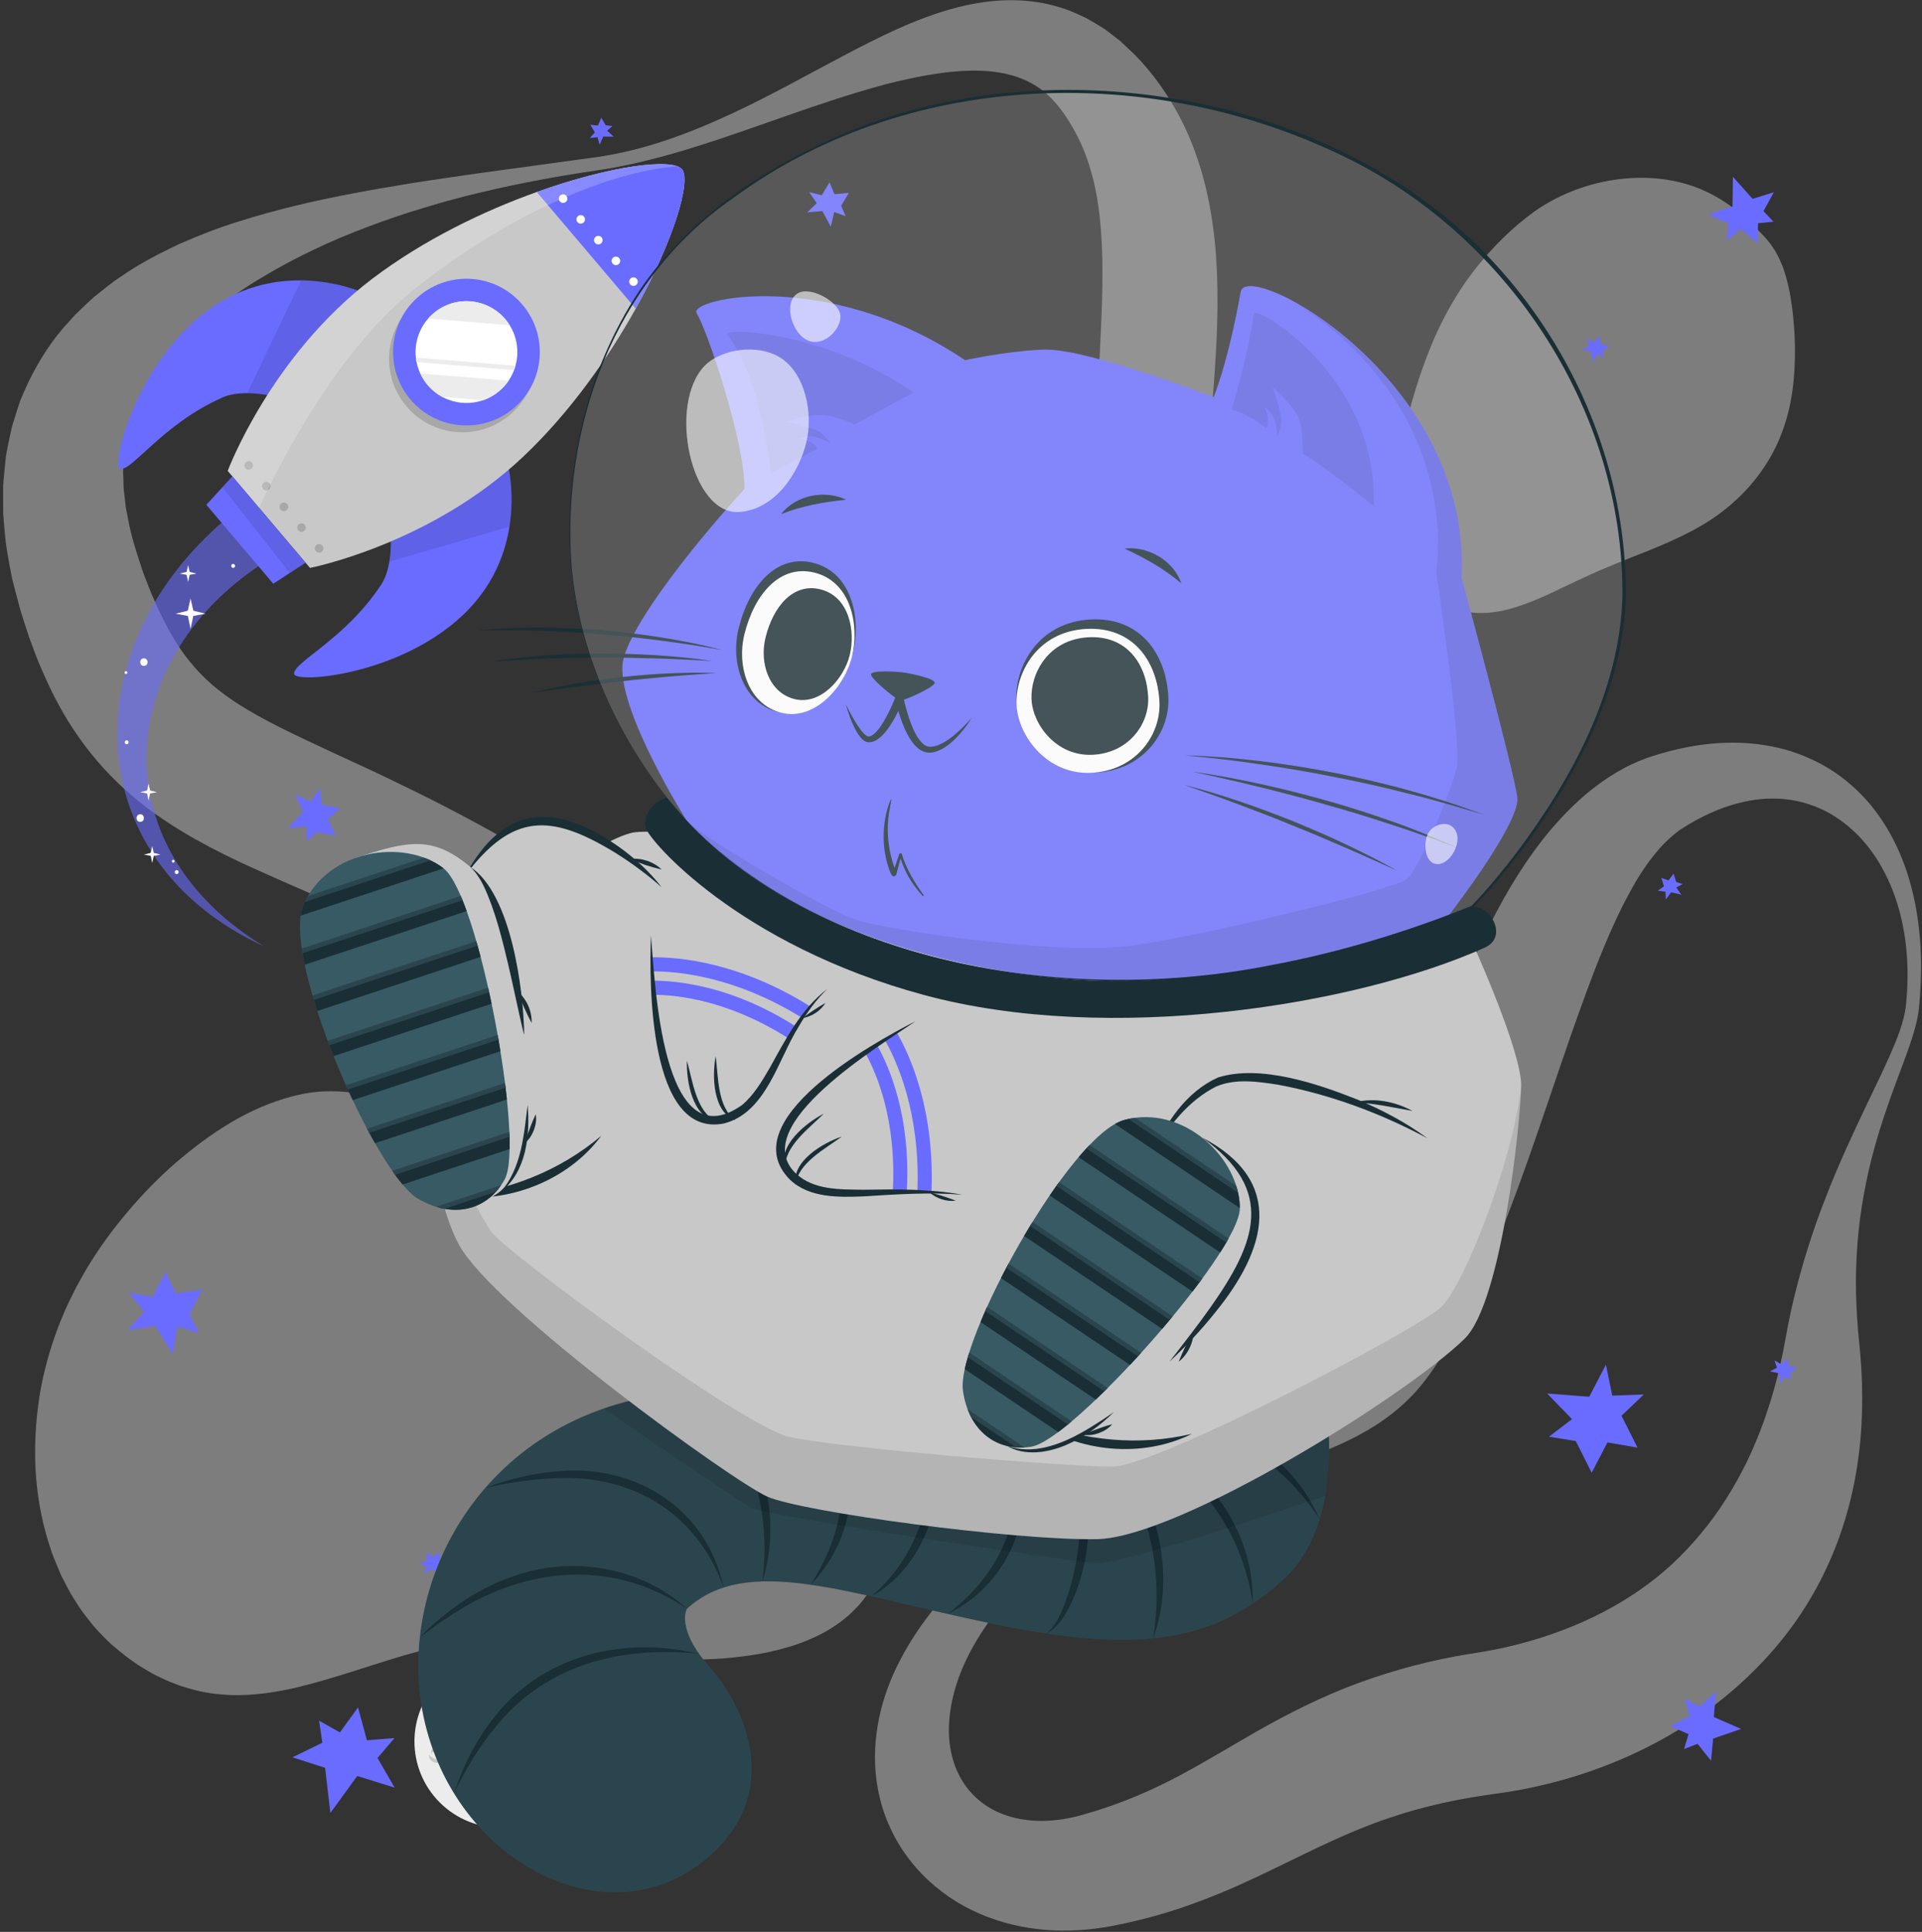 <svg width="584" height="587" viewBox="0 0 584 587" fill="none" xmlns="http://www.w3.org/2000/svg">
<rect x="0" y="0" width="584" height="587" fill="#333333" stroke="none"/>
<g opacity="0.4">
<path d="M583.055 306.473C582.76 309.294 582.047 311.932 581.264 314.496C580.496 317.066 579.573 319.546 578.677 322.017C576.869 326.954 574.983 331.804 573.319 336.713C571.624 341.608 570.112 346.542 568.816 351.51C567.521 356.48 566.536 361.509 565.711 366.525C564.157 376.589 563.621 386.705 564.08 396.685C564.168 399.177 564.359 401.665 564.549 404.138C564.784 406.669 565.049 408.91 565.277 411.85C565.739 417.441 565.949 423.118 565.78 428.857C565.484 440.33 563.748 452.102 560.029 463.622C556.331 475.12 550.616 486.325 543.017 496.213C535.427 506.105 526.145 514.701 515.995 521.71C505.825 528.729 494.795 534.161 483.404 538.128C477.705 540.124 471.908 541.745 466.007 543.016C463.059 543.666 460.075 544.197 457.044 544.646L449.699 545.717C440.552 547.182 431.717 549.141 423.112 552.058C414.452 554.85 405.993 558.658 396.847 563.073C387.735 567.466 377.845 572.533 367.056 576.736C361.679 578.833 356.131 580.736 350.491 582.278C347.673 583.056 344.835 583.74 341.993 584.373L337.721 585.246C336.105 585.533 334.485 585.797 332.844 586C326.291 586.829 319.483 586.876 312.684 585.789C305.892 584.749 299.119 582.558 292.883 579.15C286.66 575.73 281.023 571.038 276.62 565.4C272.188 559.788 269.033 553.256 267.395 546.561C265.709 539.868 265.504 533.076 266.331 526.708C267.131 520.322 268.952 514.332 271.372 508.825C276.327 497.826 283.267 488.656 291.004 480.636C294.868 476.585 299.075 472.901 303.407 469.453C307.784 466.054 312.333 462.937 317.013 460.109C335.779 448.77 356.34 442.285 375.201 434.076C384.596 430.026 393.652 425.438 400.763 419.77C404.287 416.912 407.257 413.813 409.488 410.537C410.045 409.717 410.557 408.885 411.033 408.046C411.497 407.218 411.937 406.377 412.387 405.456C413.276 403.616 414.123 401.581 414.924 399.458C416.527 395.202 417.931 390.566 419.236 385.832C420.605 381.108 421.804 376.234 423.08 371.326L426.845 356.441C428.105 351.433 429.401 346.398 430.793 341.356C436.376 321.194 442.856 300.728 452.803 280.757C457.844 270.804 463.727 260.928 471.525 251.724C473.508 249.442 475.564 247.196 477.813 245.033C480.028 242.862 482.408 240.765 485.007 238.838C487.568 236.892 490.333 235.084 493.288 233.501C494.735 232.684 496.303 231.993 497.847 231.314L500.228 230.382C500.995 230.1 501.663 229.905 502.383 229.664C508.064 227.856 513.964 226.524 520.015 225.962C526.053 225.389 532.233 225.598 538.233 226.777C544.237 227.91 550.012 230.15 555.161 233.194C557.733 234.728 560.148 236.476 562.351 238.418C564.577 240.328 566.609 242.414 568.436 244.629C575.752 253.541 579.844 264.078 581.929 274.618C584.004 285.208 584.117 295.937 583.055 306.473ZM579.051 306.042C580.18 295.902 579.663 285.516 576.871 275.834C574.107 266.204 568.987 257.226 561.707 251.174C559.904 249.66 557.997 248.318 556.013 247.168C554.012 246.041 551.921 245.138 549.799 244.428C545.556 242.982 541.12 242.477 536.757 242.685C527.999 243.157 519.564 246.47 511.895 251.238C511.432 251.538 510.9 251.848 510.497 252.134L509.391 252.957C508.669 253.556 507.952 254.117 507.253 254.776C505.848 256.033 504.504 257.448 503.225 259.014C500.665 262.098 498.256 265.65 496.101 269.513C491.716 277.214 487.984 285.936 484.477 294.941C477.504 313.048 471.372 332.362 464.484 351.9C462.767 356.792 460.975 361.696 459.105 366.616C457.28 371.553 455.304 376.482 453.256 381.44C449.112 391.361 444.621 401.296 438.513 411.357C436.964 413.877 435.3 416.408 433.381 418.952C432.423 420.22 431.373 421.512 430.267 422.76C429.152 423.981 428 425.15 426.811 426.26C422.04 430.7 416.761 434.106 411.484 436.788C400.915 442.198 390.381 445.109 380.232 448.121C370.055 451.014 360.12 453.808 350.583 457.377C341.057 460.929 331.935 465.25 323.679 470.697C315.401 476.1 308.115 482.764 302.22 490.406C296.348 498.085 291.708 506.654 289.632 515.297C288.595 519.601 288.144 523.876 288.385 527.89C288.653 531.905 289.589 535.641 291.157 538.845C294.255 545.301 299.607 549.602 305.96 551.67C309.128 552.741 312.569 553.228 316.12 553.281C319.677 553.289 323.361 552.838 327.067 551.934C327.992 551.708 328.92 551.437 329.845 551.164L333.152 550.17C335.344 549.476 337.517 548.752 339.659 547.954C343.948 546.365 348.153 544.598 352.335 542.577C360.696 538.58 369.04 533.525 378.3 528.148C387.511 522.766 397.757 517.313 408.659 512.937C419.587 508.64 430.983 505.345 442.347 503.264C443.768 502.965 445.185 502.774 446.608 502.533L450.427 501.918C452.536 501.564 454.673 501.146 456.809 500.685C461.077 499.74 465.327 498.574 469.483 497.216C486.133 491.733 501.131 483.048 512.545 470.796C518.303 464.709 523.367 457.826 527.665 450.11C529.833 446.265 531.82 442.217 533.553 437.972C535.352 433.745 536.873 429.324 538.272 424.773C539.631 420.216 540.816 415.517 541.781 410.712C542.255 408.453 542.745 405.494 543.253 402.828C543.809 400.109 544.369 397.406 545.019 394.724C547.604 383.996 550.9 373.576 554.859 363.565C558.739 353.525 563.256 343.9 567.78 334.438C570.055 329.712 572.325 325.017 574.411 320.301C576.457 315.6 578.416 310.78 579.051 306.042" fill="#ECECEC"/>
<path d="M181.883 51.703C169.915 53.44 158.025 55.617 146.311 58.415L141.921 59.472L137.563 60.631C134.648 61.368 131.777 62.259 128.904 63.12C123.148 64.804 117.488 66.768 111.903 68.855C100.743 73.039 89.974 78.083 80.039 84.037C75.028 86.944 70.362 90.255 65.88 93.619C61.539 97.133 57.336 100.712 53.818 104.673C51.917 106.543 50.428 108.673 48.776 110.636L46.628 113.755C46.276 114.271 45.903 114.773 45.567 115.293L44.668 116.904C42.121 121.105 40.429 125.509 39.207 129.915C38.95 131.037 38.69 132.145 38.384 133.229L37.883 136.615C37.806 137.177 37.683 137.723 37.633 138.292L37.566 140.024C37.529 141.179 37.411 142.299 37.407 143.455L37.529 146.961C37.557 147.547 37.526 148.112 37.593 148.708L37.816 150.501L38.2 154.064L38.913 157.707C39.796 162.549 41.318 167.523 43.02 172.509C43.384 173.736 43.913 175.04 44.416 176.332C44.925 177.615 45.403 178.932 45.928 180.185C47.029 182.628 48.043 185.159 49.223 187.419C51.51 192.059 53.981 196.276 56.736 199.833C59.502 203.416 62.475 206.483 65.987 209.323C72.943 214.977 82.513 219.928 93.303 225.012C98.656 227.565 104.232 230.105 109.913 232.728C115.58 235.316 121.293 238.133 127.012 240.929C149.949 252.26 172.369 265.439 193.552 279.963L197.541 282.668L201.476 285.445C204.091 287.308 206.737 289.125 209.321 291.023L224.396 302.156C229.209 305.683 234.081 309.095 238.979 312.463L246.395 317.376C248.888 318.96 251.38 320.563 253.893 322.116C258.949 325.144 263.999 328.219 269.181 330.956L273.051 333.064L276.96 335.057C279.559 336.435 282.212 337.597 284.851 338.869C295.46 343.643 306.351 347.741 317.488 350.335C323.059 351.689 328.671 352.507 334.301 353.067C339.941 353.661 345.565 353.592 351.139 353.123C362.308 352.232 373.108 348.828 382.8 343.271C387.603 340.423 392.121 337.045 396.243 333.175C397.245 332.188 398.319 331.221 399.269 330.221L401.961 327.176C403.563 325.032 405.115 322.851 406.259 320.493C408.664 315.833 409.872 310.695 409.784 305.363C409.715 300.032 408.419 294.541 406.344 289.189C404.292 283.817 401.431 278.607 398.341 273.472C395.167 268.377 391.672 263.376 387.949 258.459C380.539 248.603 372.429 238.985 364.487 228.743C360.531 223.593 356.632 218.253 352.941 212.547C349.255 206.843 345.748 200.76 342.844 193.967C336.985 180.075 334.725 166.035 333.747 152.52C331.987 125.559 335.431 100.744 334.931 78.503C334.7 67.407 333.483 57.171 330.255 48.104C328.66 43.551 326.453 39.287 323.731 35.19C321.179 31.431 318.387 28.39 314.897 26.184C311.431 23.964 307.123 22.431 302.139 21.824C297.172 21.195 291.677 21.422 286.088 22.177C280.485 22.928 274.761 24.168 269.023 25.63C263.309 27.187 257.552 28.905 251.841 30.822C240.371 34.562 228.981 38.836 217.409 42.643C205.856 46.48 194.075 49.863 181.883 51.703ZM181.217 47.751C193.023 46.071 204.46 42.334 215.44 37.609C226.455 32.917 237.052 27.26 247.74 21.495C253.111 18.657 258.471 15.703 264.024 12.948C269.565 10.144 275.281 7.481 281.384 5.228C287.489 2.999 294.001 1.119 301.207 0.364C308.36 -0.38 316.408 0.107 324.257 2.969C326.205 3.668 328.083 4.605 330.001 5.471C331.825 6.475 333.624 7.563 335.416 8.673C337.08 9.888 338.747 11.151 340.365 12.456C341.856 13.827 343.341 15.224 344.819 16.644C350.211 22.124 354.791 28.585 358.409 35.46C362.047 42.337 364.576 49.623 366.331 56.796C368.055 63.991 369.017 71.095 369.503 77.996C370.453 91.807 369.7 104.845 368.783 117.248L367.312 135.469C367.067 138.445 366.908 141.379 366.712 144.299L366.453 148.641L366.287 152.935C366.161 158.627 366.093 164.2 366.527 169.619C366.852 175.043 367.649 180.36 368.813 185.253C370.036 190.321 371.996 195.609 374.339 200.923C376.68 206.243 379.372 211.615 382.269 216.995C388.081 227.787 394.675 238.553 401.1 249.679L405.876 258.1C407.425 260.968 408.952 263.84 410.409 266.795C413.389 272.655 416.041 278.789 418.153 285.261C420.225 291.728 421.679 298.649 421.62 305.773C421.597 312.88 419.897 320.048 416.804 326.275C415.299 329.433 413.368 332.253 411.363 334.976L408.168 338.849C407.081 340.081 405.949 341.185 404.839 342.359C400.28 346.888 395.353 351.093 390.003 354.751C384.599 358.313 378.892 361.477 372.864 363.952C371.347 364.536 369.861 365.233 368.317 365.752L363.681 367.327C360.545 368.211 357.393 369.109 354.191 369.757C341.391 372.488 328.139 373.075 315.085 371.929C308.556 371.388 302.041 370.5 295.624 369.204C289.171 368.003 282.843 366.325 276.552 364.497C273.444 363.508 270.28 362.604 267.212 361.493L262.575 359.885L257.993 358.145C251.897 355.775 245.909 353.175 240.009 350.377C237.071 348.963 234.161 347.495 231.24 346.037C228.367 344.512 225.485 342.976 222.643 341.391C219.828 339.764 216.96 338.203 214.184 336.512C211.425 334.796 208.609 333.148 205.895 331.367L190.22 321.227C187.679 319.58 185.093 318.024 182.533 316.419L178.687 314.028L174.803 311.717C154.127 299.255 132.875 288.547 110.997 278.756C99.986 273.872 88.874 269.188 77.109 263.871C71.236 261.245 65.213 258.28 58.984 254.793C52.808 251.259 46.38 247.137 40.299 241.939C34.204 236.788 28.555 230.62 23.956 224.027C19.271 217.449 15.744 210.533 12.813 203.761C11.268 200.356 10.092 196.996 8.847 193.617C8.259 191.936 7.756 190.272 7.209 188.6C6.673 186.931 6.127 185.284 5.679 183.483L4.288 178.191L3.616 175.543L3.099 172.801C2.431 169.136 1.712 165.531 1.453 161.709C1.276 159.824 1.099 157.947 0.971 156.063L0.951 150.291L0.972 147.417C0.997 146.457 1.129 145.477 1.207 144.512L1.791 138.719C2.081 136.795 2.531 134.872 2.913 132.964L3.524 130.108C3.761 129.164 4.081 128.232 4.36 127.297C4.947 125.432 5.52 123.571 6.149 121.737C6.892 119.941 7.683 118.168 8.475 116.411C11.829 109.491 15.952 103.031 20.957 97.734L22.776 95.696C23.408 95.053 24.068 94.448 24.712 93.827C26.014 92.6 27.294 91.351 28.624 90.188C31.388 88.035 34.05 85.74 36.934 83.92C42.547 79.967 48.511 76.988 54.41 74.169C60.391 71.561 66.372 69.188 72.439 67.326C84.539 63.479 96.68 60.725 108.8 58.476C111.837 57.946 114.848 57.324 117.889 56.873C120.92 56.383 123.925 55.803 126.957 55.37C129.979 54.884 133.008 54.455 136.025 54.005L145.079 52.691L181.217 47.751Z" fill="#ECECEC"/>
<path d="M236.599 501.273C232.489 502.329 228.621 502.961 224.849 503.399C222.961 503.648 221.132 503.788 219.283 503.949C217.468 504.055 215.624 504.157 213.841 504.192C210.244 504.333 206.743 504.236 203.249 504.121C189.369 503.571 176.108 501.447 163.029 499.424L158.393 498.727L156.336 498.421L154.235 498.263C152.831 498.125 151.367 498.168 149.916 498.135C148.444 498.195 146.972 498.255 145.464 498.372C143.961 498.501 142.464 498.644 140.932 498.885C139.42 499.104 137.888 499.345 136.351 499.647C133.297 500.269 130.173 500.933 127.097 501.795C114.643 505.083 102.335 509.952 88.604 513.096C81.699 514.545 74.288 515.615 66.42 514.775C62.476 514.459 58.54 513.451 54.664 512.188C52.768 511.477 50.829 510.767 49.025 509.848C48.105 509.396 47.164 508.965 46.276 508.485L43.659 506.944C40.168 504.844 37.025 502.381 34.035 499.789C32.512 498.476 31.064 496.873 29.584 495.371C28.143 493.823 26.944 492.155 25.623 490.505C24.343 488.852 23.32 487.117 22.189 485.365C21.611 484.495 21.156 483.605 20.688 482.72L19.269 480.029L18.576 478.671L17.993 477.297L16.848 474.531C16.016 472.693 15.449 470.84 14.844 468.959C12.473 461.487 11.205 453.895 10.791 446.392C10.436 438.895 10.871 431.469 12.007 424.221C13.159 416.981 15.148 409.939 17.711 403.151C18.371 401.46 19.067 399.785 19.767 398.123C20.497 396.464 21.327 394.839 22.113 393.215C22.884 391.583 23.753 389.985 24.649 388.421C25.54 386.844 26.405 385.276 27.401 383.745C31.177 377.613 35.585 371.859 40.253 366.477C44.955 361.113 49.965 356.105 55.363 351.653C60.724 347.185 66.339 343.153 72.312 339.832C78.289 336.523 84.645 333.975 91.295 332.536C98.005 331.103 105.143 331.275 111.933 333.016C118.725 334.727 125.168 337.737 131.261 341.227C143.431 348.311 154.605 357.113 164.891 366.372C170.049 371.023 174.893 375.867 179.496 380.832C180.141 381.577 180.507 381.781 180.928 382.167L182.133 383.215C183.061 383.837 183.773 384.571 184.743 385.148L186.063 386.08C186.547 386.369 187.039 386.64 187.489 386.957C188.376 387.58 189.491 388.088 190.425 388.693C194.545 390.968 199.232 393.185 204.624 395.332L213.12 398.677L217.669 400.457L222.416 402.42C225.631 403.72 229.012 405.344 232.452 407.045C235.915 408.881 239.495 410.875 243.089 413.393C246.708 415.976 250.343 418.824 253.728 422.488C257.091 426.088 260.229 430.233 262.607 434.828L263.531 436.529L264.317 438.284C264.824 439.456 265.36 440.631 265.816 441.821C266.591 444.184 267.463 446.611 267.905 448.971L268.653 452.536L269.101 456.001C269.444 458.357 269.463 460.548 269.544 462.788C269.571 463.383 269.587 463.836 269.591 464.524C269.58 465.435 269.533 466.328 269.476 467.228C269.417 468.989 269.077 470.916 268.663 472.8C268.563 473.255 268.456 473.727 268.332 474.191L267.885 475.613C267.569 476.553 267.232 477.473 266.881 478.397C266.084 480.183 265.155 481.961 264.129 483.563C263.593 484.341 263.053 485.109 262.492 485.856C262.207 486.239 261.921 486.62 261.635 486.96L260.748 487.947C260.16 488.588 259.549 489.211 258.927 489.837C258.317 490.459 257.717 490.919 257.091 491.46C256.48 491.967 255.844 492.483 255.219 492.952L253.395 494.197C252.784 494.589 252.148 495.033 251.555 495.361L249.788 496.34C245.044 498.816 240.703 500.205 236.599 501.273Z" fill="#ECECEC"/>
<path d="M425.733 159.011C424.951 154.47 424.696 150.154 424.816 145.989C424.936 137.643 426.816 130.003 428.876 122.559C430.967 115.101 433.508 107.853 436.68 100.861C439.913 93.898 443.853 87.221 448.756 81.101C453.673 74.996 459.328 69.266 466.08 64.364C472.861 59.551 481.283 56.018 490.516 54.634C495.117 53.958 499.915 53.822 504.591 54.349C509.253 54.905 513.764 56.093 517.704 57.882C521.675 59.642 525.057 61.882 527.991 64.258C530.937 66.649 533.479 69.175 535.945 71.717C537.239 73.13 538.396 74.65 539.419 76.289C540.381 77.958 541.179 79.717 541.869 81.552C543.148 85.221 543.96 89.132 544.487 93.115C545.539 101.086 545.765 109.613 544.757 117.778C543.749 125.943 541.223 133.553 537.253 140.049C533.284 146.545 528.08 152.063 521.945 156.47C515.84 160.921 508.667 164.109 501.644 167.011C494.516 169.838 487.613 172.501 481.057 175.598C474.38 178.59 468.155 182.139 460.169 184.621C458.155 185.222 456.019 185.779 453.628 186.034C451.268 186.335 448.665 186.395 445.839 185.914C442.801 185.402 439.163 183.703 436.485 181.358C435.839 180.771 435.147 180.139 434.591 179.507C434.033 178.877 433.477 178.23 432.951 177.553C432.033 176.275 431.117 174.891 430.471 173.613C429.719 172.259 429.221 171.057 428.665 169.733C428.215 168.53 427.703 167.207 427.388 166.049L426.861 164.23L426.425 162.47C426.139 161.282 425.944 160.17 425.733 159.011Z" fill="#ECECEC"/>
</g>
<path d="M133.612 547.671C143.856 557.915 160.465 557.915 170.708 547.671C180.952 537.427 180.952 520.819 170.708 510.575C160.465 500.331 143.856 500.331 133.612 510.575C123.368 520.819 123.368 537.427 133.612 547.671Z" fill="#ECECEC"/>
<path d="M161.703 513.561C161.796 514.786 161.418 516.05 160.734 517.122C160.052 518.205 159.028 519.07 157.882 519.641C156.708 520.201 155.276 520.4 154.03 519.969C152.787 519.574 151.746 518.748 151.095 517.713C152.087 518.414 153.158 518.918 154.243 519.101C154.784 519.189 155.327 519.201 155.852 519.102C156.383 519.041 156.89 518.836 157.38 518.612C157.626 518.489 157.875 518.356 158.114 518.216C158.342 518.057 158.583 517.916 158.796 517.738C159.255 517.421 159.634 517.009 160.015 516.594C160.746 515.737 161.323 514.716 161.703 513.561Z" fill="#C8C8C8"/>
<path d="M152.274 515.07C152.135 514.224 152.362 513.326 152.819 512.562C153.278 511.794 153.985 511.159 154.794 510.767C155.621 510.359 156.659 510.247 157.53 510.57C158.402 510.871 159.105 511.486 159.494 512.243C158.765 511.82 158.031 511.528 157.318 511.438C156.603 511.336 155.933 511.502 155.297 511.796C153.977 512.432 152.939 513.52 152.274 515.07Z" fill="#C8C8C8"/>
<path d="M152.156 541.451C152.492 542.214 152.489 543.121 152.224 543.95C151.953 544.782 151.416 545.546 150.708 546.074C149.993 546.635 149.012 546.913 148.124 546.77C147.24 546.639 146.454 546.202 145.925 545.563C146.712 545.799 147.468 545.923 148.166 545.878C148.868 545.831 149.473 545.569 150.012 545.163C150.572 544.743 151.041 544.215 151.405 543.598C151.761 542.974 152.017 542.261 152.156 541.451Z" fill="#C8C8C8"/>
<path d="M146.726 544.428C146.419 543.915 146.386 543.269 146.546 542.669C146.716 542.068 147.096 541.515 147.6 541.136C148.115 540.731 148.842 540.533 149.476 540.661C150.108 540.785 150.647 541.129 150.967 541.629C150.391 541.533 149.88 541.495 149.434 541.561C148.988 541.624 148.634 541.795 148.295 542.047C147.582 542.592 147.067 543.315 146.726 544.428Z" fill="#C8C8C8"/>
<path d="M142.705 517.855C143.165 518.261 143.43 518.876 143.453 519.539C143.47 520.208 143.203 520.896 142.71 521.392C142.209 521.929 141.425 522.133 140.79 522.051C140.143 521.973 139.569 521.699 139.141 521.261C139.746 521.255 140.291 521.252 140.77 521.149C141.251 521.055 141.621 520.877 141.895 520.587C142.195 520.284 142.43 519.896 142.559 519.447C142.699 518.989 142.729 518.459 142.705 517.855Z" fill="#C8C8C8"/>
<path d="M139.455 520.402C139.072 520.155 138.844 519.726 138.803 519.24C138.768 518.75 138.953 518.234 139.321 517.866C139.699 517.46 140.299 517.318 140.755 517.402C141.223 517.483 141.617 517.714 141.881 518.083C141.441 518.159 141.075 518.204 140.775 518.303C140.472 518.396 140.287 518.512 140.135 518.671C139.963 518.846 139.808 519.062 139.696 519.332C139.576 519.611 139.508 519.959 139.455 520.402Z" fill="#C8C8C8"/>
<path d="M160.931 545.502C160.648 546.048 160.118 546.456 159.48 546.638C158.835 546.82 158.103 546.729 157.502 546.372C156.858 546.017 156.468 545.305 156.395 544.67C156.312 544.024 156.438 543.401 156.758 542.877C156.911 543.464 157.047 543.992 157.263 544.432C157.474 544.874 157.735 545.189 158.084 545.385C158.451 545.602 158.883 545.734 159.352 545.75C159.828 545.774 160.351 545.673 160.931 545.502Z" fill="#C8C8C8"/>
<path d="M157.667 542.973C157.812 542.542 158.174 542.215 158.634 542.057C159.1 541.903 159.647 541.958 160.094 542.223C160.579 542.49 160.864 543.038 160.894 543.501C160.928 543.974 160.802 544.413 160.508 544.759C160.327 544.351 160.192 544.006 160.024 543.739C159.86 543.47 159.702 543.318 159.512 543.21C159.3 543.085 159.052 542.989 158.763 542.946C158.463 542.897 158.108 542.915 157.667 542.973Z" fill="#C8C8C8"/>
<path d="M169.917 527.046C169.99 527.655 169.781 528.291 169.357 528.802C168.926 529.314 168.269 529.651 167.57 529.693C166.839 529.762 166.117 529.393 165.698 528.909C165.266 528.422 165.019 527.835 164.99 527.223C165.446 527.621 165.855 527.981 166.282 528.223C166.705 528.471 167.098 528.585 167.497 528.55C167.922 528.523 168.355 528.39 168.751 528.139C169.158 527.89 169.534 527.514 169.917 527.046Z" fill="#C8C8C8"/>
<path d="M165.795 526.791C165.673 526.353 165.789 525.879 166.079 525.491C166.379 525.1 166.862 524.837 167.381 524.807C167.931 524.753 168.475 525.045 168.761 525.413C169.055 525.784 169.197 526.219 169.149 526.669C168.77 526.433 168.466 526.225 168.177 526.099C167.889 525.968 167.673 525.932 167.454 525.949C167.209 525.965 166.95 526.024 166.686 526.152C166.411 526.28 166.129 526.495 165.795 526.791Z" fill="#C8C8C8"/>
<path d="M135.173 532.987C135.246 533.597 135.037 534.232 134.613 534.743C134.182 535.255 133.525 535.592 132.826 535.633C132.096 535.703 131.373 535.333 130.954 534.849C130.522 534.363 130.276 533.776 130.246 533.164C130.702 533.561 131.112 533.921 131.538 534.164C131.961 534.412 132.354 534.525 132.753 534.491C133.178 534.464 133.61 534.331 134.006 534.08C134.414 533.831 134.79 533.455 135.173 532.987Z" fill="#C8C8C8"/>
<path d="M131.052 532.731C130.929 532.292 131.045 531.819 131.336 531.43C131.636 531.039 132.117 530.778 132.637 530.747C133.188 530.694 133.732 530.986 134.017 531.354C134.312 531.724 134.453 532.159 134.405 532.61C134.026 532.374 133.721 532.164 133.433 532.039C133.144 531.908 132.929 531.871 132.71 531.89C132.465 531.904 132.206 531.964 131.942 532.092C131.668 532.22 131.385 532.435 131.052 532.731Z" fill="#C8C8C8"/>
<path d="M526.422 62.753L526.544 53.723L532.532 60.421L538.999 58.408L535.836 64.156L538.878 67.351L534.176 67.823L534.092 73.925L528.919 69.629L524.714 73.127L525.186 67.968L519.054 65.135L526.422 62.753Z" fill="#696CFF"/>
<path d="M520.745 521.727L529.026 525.333L520.533 528.265L519.89 535.007L515.812 529.867L511.69 531.438L513.072 526.919L507.476 524.483L513.438 521.373L511.838 516.142L516.413 518.571L521.397 514.011L520.745 521.727Z" fill="#696CFF"/>
<path d="M108.537 539.637L100.381 550.884L98.788 537.154L88.873 533.957L97.944 529.533L96.948 522.822L103.278 526.393L108.79 518.794L111.489 528.78L119.876 528.108L114.712 534.176L119.912 543.17L108.537 539.637Z" fill="#696CFF"/>
<path d="M478.798 437.86L483.632 447.492L488.421 438.285L497.56 439.858L492.698 430.173L499.486 423.709L489.882 424.052L487.96 414.646L482.89 424.389L470.106 423.418L477.644 431.201L470.662 436.542L478.798 437.86Z" fill="#696CFF"/>
<path d="M255.584 62.52L257.904 58.621L253.552 59.011L252.038 55.412L249.706 59.333L245.874 58.392L248.174 61.72L245.274 64.536L249.879 64.124L252.434 68.877L253.484 64.44L256.962 65.704L255.584 62.52Z" fill="#696CFF"/>
<path d="M509.32 267.983L508.515 265.431L506.977 267.499L504.799 266.754L505.609 269.321L503.689 270.637L506.059 270.933L506.159 273.314L507.785 271.125L510.881 271.867L509.341 269.662L511.263 268.627L509.32 267.983Z" fill="#696CFF"/>
<path d="M543.941 417.372L545.935 415.587L543.417 415.038L543.199 412.746L541.194 414.54L539.203 413.334L539.91 415.614L537.781 416.686L540.446 417.267L541.045 420.395L542.419 418.082L544.154 419.408L543.941 417.372Z" fill="#696CFF"/>
<path d="M486.879 106.87L488.874 105.085L486.355 104.535L486.138 102.243L484.133 104.038L482.142 102.831L482.849 105.111L480.719 106.185L483.385 106.766L483.983 109.893L485.359 107.579L487.093 108.906L486.879 106.87Z" fill="#696CFF"/>
<path d="M133.581 474.267L133.684 471.593L131.539 473.022L129.739 471.585L129.637 474.275L127.385 474.867L129.516 475.943L128.808 478.221L131.077 476.707L133.743 478.45L133.035 475.854L135.193 475.529L133.581 474.267Z" fill="#696CFF"/>
<path d="M184.067 38.087L182.703 35.784L181.675 38.148L179.384 37.916L180.756 40.231L179.185 41.949L181.56 41.699L182.199 43.996L183.285 41.495L186.469 41.515L184.468 39.716L186.105 38.272L184.067 38.087Z" fill="#696CFF"/>
<path d="M57.613 399.314L61.484 391.837L53.464 393.036L50.264 386.536L46.373 394.056L39.169 392.732L43.794 398.648L38.732 404.18L47.218 402.912L52.473 411.44L53.933 403.101L60.516 405.062L57.613 399.314Z" fill="#696CFF"/>
<path d="M96.351 252.785L101.967 253.935L99.696 248.903L103.363 245.602L97.715 244.445L97.248 239.479L94.228 243.606L89.665 241.314L92.068 246.639L87.453 251.663L93.188 251.075L93.121 255.751L96.351 252.785Z" fill="#696CFF"/>
<path d="M111.627 89.579C111.181 89.055 85.584 77.179 62.403 94.871C41.09 111.138 33.69 141.707 36.52 142.438C39.984 143.333 49.48 128.745 67.707 120.73C74.171 117.889 84.46 120.727 84.46 120.727L111.627 89.579Z" fill="#696CFF"/>
<g opacity="0.1">
<path d="M84.463 120.727C84.463 120.727 80 119.494 75.108 119.468C79.124 111.056 86.631 95.36 91.503 85.198C102.972 85.302 111.372 89.28 111.626 89.578L84.463 120.727Z" fill="black"/>
</g>
<path d="M153.795 139.316C154.24 139.84 161.768 167.036 140.523 187.01C120.988 205.376 89.622 207.676 89.363 204.764C89.046 201.2 104.992 194.218 115.88 177.548C119.74 171.637 118.622 161.021 118.622 161.021L153.795 139.316Z" fill="#696CFF"/>
<g opacity="0.1">
<path d="M154.806 160.025C143.894 163.204 127.155 168.073 118.307 170.644C119.121 165.745 118.626 161.021 118.626 161.021L153.797 139.316C154.049 139.613 156.622 148.629 154.806 160.025Z" fill="black"/>
</g>
<path d="M94.197 172.563L69.197 143.075C69.197 143.075 82.234 108.114 113.225 84.627C128.701 72.914 146.855 64.145 163.109 58.343C185.537 50.303 204.307 47.973 207.214 51.401C210.133 54.845 204.751 72.965 193.163 93.791C184.767 108.862 173.147 125.337 159.059 138.689C130.821 165.421 94.197 172.563 94.197 172.563Z" fill="#C8C8C8"/>
<path d="M154.931 126.062C145.541 134.025 131.473 132.866 123.51 123.474C115.547 114.084 116.706 100.016 126.097 92.053C135.489 84.09 149.557 85.249 157.519 94.64C165.481 104.032 164.323 118.1 154.931 126.062Z" fill="#A8A8A8"/>
<path d="M156.15 123.99C146.758 131.952 132.69 130.794 124.728 121.403C116.766 112.011 117.924 97.943 127.316 89.98C136.708 82.018 150.776 83.176 158.738 92.568C166.7 101.959 165.542 116.027 156.15 123.99Z" fill="#696CFF"/>
<path d="M151.741 118.772C145.232 124.298 135.474 123.502 129.946 116.993C124.42 110.484 125.216 100.726 131.725 95.198C138.234 89.672 147.993 90.468 153.52 96.977C159.046 103.486 158.25 113.245 151.741 118.772Z" fill="white"/>
<path d="M151.744 118.772C150.24 120.05 148.557 120.995 146.796 121.6L134.376 120.587C132.737 119.703 131.231 118.499 129.953 116.994C129.024 115.9 128.279 114.715 127.708 113.472L154.529 115.662C153.765 116.795 152.839 117.843 151.744 118.772Z" fill="#ECECEC"/>
<path d="M154.86 98.818L130.104 96.798C130.595 96.235 131.138 95.698 131.723 95.201C138.236 89.67 147.991 90.466 153.522 96.979C154.019 97.564 154.467 98.183 154.86 98.818Z" fill="#ECECEC"/>
<path d="M156.199 112.453L126.582 110.036C126.484 109.582 126.415 109.13 126.368 108.661L156.632 111.13C156.511 111.573 156.362 112.014 156.199 112.453Z" fill="#ECECEC"/>
<path d="M193.163 93.792L163.108 58.344C185.538 50.304 204.307 47.973 207.214 51.401C210.132 54.844 204.751 72.965 193.163 93.792Z" fill="#696CFF"/>
<path d="M171.944 61.341C171.396 61.806 170.574 61.738 170.109 61.19C169.645 60.642 169.712 59.821 170.261 59.355C170.809 58.89 171.629 58.958 172.094 59.506C172.56 60.055 172.492 60.875 171.944 61.341Z" fill="white"/>
<path d="M177.29 67.647C176.742 68.112 175.921 68.044 175.456 67.496C174.992 66.948 175.058 66.127 175.608 65.661C176.156 65.197 176.977 65.264 177.441 65.812C177.906 66.36 177.838 67.183 177.29 67.647Z" fill="white"/>
<path d="M182.637 73.953C182.089 74.417 181.268 74.35 180.802 73.802C180.338 73.254 180.405 72.433 180.954 71.967C181.502 71.503 182.322 71.57 182.788 72.118C183.253 72.666 183.185 73.487 182.637 73.953Z" fill="white"/>
<path d="M187.983 80.259C187.435 80.724 186.614 80.656 186.149 80.108C185.685 79.559 185.753 78.739 186.301 78.273C186.849 77.809 187.67 77.876 188.134 78.424C188.599 78.974 188.531 79.793 187.983 80.259Z" fill="white"/>
<path d="M193.33 86.565C192.782 87.03 191.961 86.962 191.495 86.414C191.031 85.866 191.099 85.045 191.647 84.58C192.195 84.114 193.017 84.182 193.481 84.73C193.946 85.278 193.878 86.1 193.33 86.565Z" fill="white"/>
<path d="M76.409 142.386C75.861 142.851 75.04 142.783 74.574 142.235C74.11 141.687 74.177 140.866 74.726 140.401C75.274 139.937 76.096 140.003 76.56 140.551C77.025 141.099 76.957 141.921 76.409 142.386Z" fill="#A8A8A8"/>
<path d="M81.755 148.692C81.207 149.157 80.386 149.089 79.922 148.541C79.457 147.993 79.525 147.172 80.073 146.707C80.621 146.241 81.442 146.309 81.906 146.857C82.371 147.405 82.303 148.227 81.755 148.692Z" fill="#A8A8A8"/>
<path d="M87.102 154.998C86.554 155.463 85.733 155.395 85.268 154.847C84.804 154.299 84.87 153.478 85.42 153.013C85.968 152.549 86.788 152.615 87.253 153.163C87.718 153.713 87.65 154.533 87.102 154.998Z" fill="#A8A8A8"/>
<path d="M92.449 161.304C91.901 161.77 91.079 161.702 90.614 161.154C90.15 160.606 90.218 159.784 90.766 159.319C91.314 158.855 92.135 158.922 92.6 159.47C93.065 160.018 92.997 160.839 92.449 161.304Z" fill="#A8A8A8"/>
<path d="M97.795 167.611C97.247 168.076 96.426 168.008 95.962 167.46C95.497 166.912 95.565 166.091 96.113 165.625C96.661 165.16 97.482 165.228 97.946 165.776C98.411 166.324 98.343 167.145 97.795 167.611Z" fill="#A8A8A8"/>
<g opacity="0.2">
<path d="M205.806 50.524C188.495 51.756 158.528 62.247 126.975 86.987C103.667 105.262 86.66 137.244 78.734 154.324L69.195 143.075C69.195 143.075 82.231 108.112 113.224 84.628C128.699 72.912 146.855 64.145 163.108 58.346C183.212 51.133 200.367 48.52 205.806 50.524Z" fill="white"/>
</g>
<path d="M83.029 177.366L62.7 153.384L70.606 144.744L92.848 170.978L83.029 177.366Z" fill="#696CFF"/>
<g opacity="0.1">
<path d="M92.846 170.977L88.062 174.085L67.582 148.049L70.606 144.748L92.846 170.977Z" fill="black"/>
</g>
<g opacity="0.6">
<path d="M78.558 172.013C69.135 178.367 60.814 186.478 54.738 196.161C48.661 205.807 44.889 217.047 44.541 228.673C44.391 234.473 45.094 240.337 46.665 246.023C48.231 251.711 50.669 257.217 53.858 262.323C57.045 267.435 60.977 272.145 65.439 276.354C69.902 280.569 74.887 284.286 80.193 287.541C74.55 284.925 69.103 281.783 64.046 278.015C58.991 274.251 54.33 269.853 50.323 264.834C46.315 259.823 42.97 254.193 40.511 248.129C38.047 242.069 36.475 235.585 35.875 228.967C34.707 215.71 37.506 202.097 43.306 189.958C49.09 177.771 57.771 167.041 68.01 158.246L78.558 172.013Z" fill="#696CFF"/>
</g>
<path d="M62.44 186.467L58.732 187.152L57.904 191.062L57.075 187.152L53.367 186.466L57.059 185.563L57.904 181.871L58.748 185.563L62.44 186.467Z" fill="white"/>
<path d="M48.793 259.665L46.721 260.049L46.257 262.233L45.795 260.049L43.723 259.664L45.785 259.16L46.257 257.096L46.729 259.16L48.793 259.665Z" fill="white"/>
<path d="M47.681 240.703L45.608 241.085L45.145 243.271L44.682 241.085L42.609 240.701L44.673 240.197L45.145 238.133L45.617 240.197L47.681 240.703Z" fill="white"/>
<path d="M59.699 174.283L57.627 174.667L57.163 176.851L56.7 174.667L54.629 174.282L56.691 173.778L57.163 171.714L57.635 173.778L59.699 174.283Z" fill="white"/>
<path d="M53.696 264.39C52.923 264.39 52.922 265.592 53.696 265.592C54.469 265.592 54.471 264.39 53.696 264.39Z" fill="white"/>
<path d="M70.845 171.354C70.072 171.354 70.07 172.555 70.845 172.555C71.618 172.555 71.62 171.354 70.845 171.354Z" fill="white"/>
<path d="M38.498 224.933C37.725 224.933 37.723 226.134 38.498 226.134C39.271 226.134 39.273 224.933 38.498 224.933Z" fill="white"/>
<path d="M52.627 261.264C52.08 261.264 52.079 262.115 52.627 262.115C53.173 262.115 53.175 261.264 52.627 261.264Z" fill="white"/>
<path d="M38.279 203.94C37.733 203.94 37.731 204.791 38.279 204.791C38.826 204.791 38.827 203.94 38.279 203.94Z" fill="white"/>
<path d="M42.609 247.412C41.127 247.412 41.124 249.716 42.609 249.716C44.092 249.716 44.093 247.412 42.609 247.412Z" fill="white"/>
<path d="M43.722 200.032C42.239 200.032 42.237 202.336 43.722 202.336C45.205 202.336 45.207 200.032 43.722 200.032Z" fill="white"/>
<path d="M402.663 425.271C402.663 425.271 409.757 462.491 389.529 480.367C369.301 498.243 347.697 502.947 302.283 493.539C256.87 484.131 226.998 472.135 208.723 488.835C208.723 488.835 205.125 494.793 215.787 506.711C226.45 518.628 238.931 546.047 213.142 565.984C182.717 589.504 136.449 564.416 128.291 519.568C120.134 474.721 153.775 419.704 222.101 422.751C290.427 425.799 310.813 439.457 323.67 439.84C336.529 440.224 338.477 429.028 338.477 429.028L402.663 425.271Z" fill="#2B454E"/>
<path d="M212.18 502.477C188.323 500.097 165.555 505.83 150.198 525.194C145.264 531.17 141.38 537.917 137.935 544.869C140.424 537.481 143.803 530.263 148.554 523.917C163.175 503.425 188.376 496.819 212.18 502.477Z" fill="#1A2E35"/>
<path d="M219.895 482.375C211.819 460.108 192.734 448.156 169.298 449.147C162.017 449.38 154.722 450.491 147.489 452.067C154.426 449.497 161.711 447.661 169.19 447.068C193.105 444.729 214.761 458.375 219.895 482.375Z" fill="#1A2E35"/>
<path d="M208.724 488.835C187.663 474.549 162.961 475.685 141.393 488.092C138.729 489.815 134.592 492.171 132.138 494.148C130.656 495.257 129.15 496.345 127.622 497.42C138.09 486.747 151.573 478.453 166.648 476.345C181.531 474.264 197.659 478.596 208.724 488.835Z" fill="#1A2E35"/>
<path d="M231.656 480.521C233.997 461.627 230.133 440.369 214.334 428.182C212.193 426.425 209.854 424.913 207.476 423.397C210.112 424.379 212.676 425.61 215.096 427.117C232.757 437.906 237.646 461.737 231.656 480.521Z" fill="#1A2E35"/>
<path d="M246.295 481.532C256.458 465.756 259.41 448.095 250.151 431.15C249.1 428.855 247.51 426.626 246.295 424.415C247.967 426.292 249.907 428.335 251.274 430.475C262.788 446.552 259.75 467.65 246.295 481.532Z" fill="#1A2E35"/>
<path d="M264.742 485.048C272.685 478.45 278.315 468.964 280.881 459.047C283.519 448.895 281.455 438.344 276.709 429.028C283.493 437.42 286.185 449.131 283.47 459.679C280.726 470.003 274.266 479.938 264.742 485.048Z" fill="#1A2E35"/>
<path d="M287.92 490.396C301.64 480.114 310.012 464.768 308.661 447.448C308.303 443.42 307.604 439.864 306.804 435.916C307.761 438.31 308.905 440.822 309.483 443.352C314.849 461.976 305.271 482.116 287.92 490.396Z" fill="#1A2E35"/>
<path d="M317.963 496.365C321.731 493.072 323.28 487.998 324.867 483.406C329.021 469.258 329.984 453.533 323.671 439.841C332.936 452.398 332.164 470.053 326.821 484.097C324.847 488.668 322.516 493.876 317.963 496.365Z" fill="#1A2E35"/>
<path d="M350.341 497.838C353.472 479.875 350.031 457.885 337.913 443.767C336.129 441.698 334.133 439.803 332.024 437.981C334.469 439.315 336.745 440.978 338.851 442.854C352.849 455.593 357.031 480.531 350.341 497.838Z" fill="#1A2E35"/>
<path d="M337.075 432.743C361.316 438.916 381.384 461.656 380.631 487.267C377.015 461.814 360.096 443.056 337.075 432.743Z" fill="#1A2E35"/>
<path d="M338.477 429.029C363.281 425.245 390.926 437.993 400.977 461.625C387.089 439.962 363.737 429.486 338.477 429.029Z" fill="#1A2E35"/>
<g opacity="0.1">
<path d="M402.674 454.54C378.597 462.703 339.426 475.533 332.693 474.996C325.45 474.416 232.65 460.723 228.095 458.063C224.361 455.869 198.19 438.103 183.35 428.001C194.654 424.069 207.597 422.103 222.097 422.753C290.423 425.795 310.809 439.46 323.667 439.843C336.526 440.224 338.478 429.035 338.478 429.035L402.659 425.272C402.659 425.272 405.375 439.475 402.674 454.54Z" fill="black"/>
</g>
<path d="M205.359 252.918C205.359 252.918 195.715 252.448 192.658 252.918C189.601 253.389 184.661 255.976 184.661 255.976C184.661 255.976 171.959 247.273 160.434 249.861C148.909 252.448 131.503 275.498 129.622 294.316C127.739 313.132 128.915 358.998 139.501 378.285C150.085 397.573 222.53 450.025 233.114 454.729C243.699 459.433 308.398 468.136 333.322 467.665C358.246 467.196 427.392 424.025 445.039 406.746C456.328 395.692 461.974 341.122 462.208 330.068C462.444 319.013 445.979 283.261 445.979 283.261L205.359 252.918Z" fill="#C8C8C8"/>
<g opacity="0.1">
<path d="M462.216 330.067C461.975 341.13 456.331 395.691 445.043 406.74C427.388 424.027 358.241 467.2 333.315 467.668C308.404 468.135 243.699 459.435 233.117 454.724C222.536 450.027 150.079 397.574 139.497 378.292C133.287 366.988 130.331 346.562 129.312 327.79C130.967 339.375 144.844 368.234 149.372 374.402C153.927 380.598 225.436 433.335 239.865 436.603C254.28 439.87 324.573 445.727 338.04 445.628C351.508 445.515 431.009 403.84 437.984 397.078C444.957 390.316 459.697 352.616 462.216 330.067Z" fill="black"/>
</g>
<path d="M208.574 249.233C208.574 249.233 188.188 216.931 189.13 202.191C190.071 187.451 232.722 138.841 249.343 125.983C265.966 113.125 304.854 106.225 318.026 106.225C331.196 106.225 368.742 120.675 368.742 120.675C368.742 120.675 373.07 110.585 376.984 88.663C378.816 78.4 447.234 115.007 444.098 175.533C444.098 175.533 460.092 234.399 461.034 242.287C461.974 250.175 440.02 278.4 440.02 278.4C440.02 278.4 420.464 286.721 393.195 292.177C365.043 297.808 332.843 301.607 291.682 292.512C231.303 279.172 208.574 249.233 208.574 249.233Z" fill="#696CFF"/>
<path d="M226.188 148.583C226.449 134.451 214.689 99.796 211.709 95.248C208.731 90.702 251.437 81.266 293.199 109.426L226.188 148.583Z" fill="#696CFF"/>
<g opacity="0.1">
<path d="M234.217 143.891C234.217 143.891 231.351 115.202 221.001 101.678C219.272 99.419 250.637 100.434 277.569 119.294C277.569 119.294 267.015 124.903 259.659 129.025C259.659 129.025 254.129 126.317 249.872 126.122C245.615 125.927 238.812 128.19 238.812 128.19C238.812 128.19 246.871 129.811 248.936 131.17C251.003 132.529 252.328 134.678 252.328 134.678C252.328 134.678 248.836 132.862 247.147 132.638C245.457 132.413 242.739 133.334 242.739 133.334C242.739 133.334 246.592 133.518 248.525 136.255C248.525 136.255 237.349 142.061 234.217 143.891Z" fill="black"/>
</g>
<g opacity="0.1">
<path d="M374.24 124.435C374.24 124.435 379.483 106.953 380.944 95.268C381.296 92.445 418.93 114.32 417.402 153.836C417.402 153.836 403.111 142.076 395.819 137.841C395.819 137.841 396.172 129.963 394.174 126.199C392.174 122.435 386.764 117.731 386.764 117.731C386.764 117.731 389.468 125.493 389.351 127.963C389.234 130.432 388.058 132.667 388.058 132.667C388.058 132.667 387.843 128.737 387.176 127.169C386.511 125.601 384.334 123.729 384.334 123.729C384.334 123.729 386.136 127.14 384.764 130.197C384.764 130.197 380.532 126.257 374.24 124.435" fill="black"/>
</g>
<g opacity="0.1">
<path d="M440.02 278.405C440.02 278.405 420.47 286.722 393.196 292.184C365.046 297.813 332.848 301.605 291.683 292.509C233.188 279.58 210.031 251.089 208.644 249.32C213.708 254.61 250.856 276.41 260.038 279.452C269.26 282.508 320.966 290.274 342.864 287.445C364.762 284.629 423.314 270.285 427.318 267.229C431.32 264.16 440.94 239.998 442.595 233.392C444.264 226.772 436.356 173.553 436.356 173.553C436.356 173.553 445.35 124.43 392.135 91.066C412.619 101.761 446.315 132.642 444.095 175.533C444.095 175.533 460.094 234.396 461.027 242.289C461.975 250.169 440.02 278.405 440.02 278.405Z" fill="black"/>
</g>
<path d="M247.029 171.007C235.935 168.275 227.627 177.979 224.44 190.921C221.86 201.403 225.811 213.727 236.459 216.349C247.107 218.97 256.789 208.013 259.212 198.171C261.635 188.329 259.077 173.973 247.029 171.007Z" fill="#1A2E35"/>
<path d="M247.429 173.983C237 171.415 229.19 180.536 226.196 192.702C223.77 202.554 227.484 214.139 237.493 216.603C247.502 219.067 256.604 208.767 258.881 199.516C261.158 190.266 258.753 176.771 247.429 173.983Z" fill="white"/>
<path d="M249.227 179.06C241.063 177.051 234.95 184.191 232.606 193.714C230.707 201.426 233.614 210.495 241.45 212.423C249.285 214.352 256.409 206.29 258.191 199.048C259.975 191.806 258.093 181.243 249.227 179.06Z" fill="#1A2E35"/>
<path d="M331.461 188.222C346.307 187.485 354.341 198.509 355.002 211.82C355.537 222.601 347.271 234.048 333.023 234.756C318.774 235.464 309.319 222.962 308.817 212.84C308.314 202.716 315.339 189.022 331.461 188.222Z" fill="#1A2E35"/>
<path d="M330.171 191.084C344.125 190.391 351.677 200.753 352.299 213.265C352.801 223.4 345.033 234.159 331.639 234.824C318.245 235.489 309.359 223.739 308.885 214.224C308.413 204.708 315.017 191.836 330.171 191.084Z" fill="white"/>
<path d="M330.805 193.629C342.199 193.064 348.363 201.522 348.871 211.738C349.281 220.012 342.939 228.796 332.004 229.338C321.069 229.882 313.815 220.289 313.428 212.52C313.043 204.752 318.435 194.244 330.805 193.629Z" fill="#1A2E35"/>
<path d="M284.003 207.556C283.646 208.936 274.512 213.002 273.538 212.871C272.578 212.742 264.692 206.383 264.656 204.95C264.619 203.532 272.551 204.071 274.559 204.342C276.58 204.615 284.372 206.194 284.003 207.556Z" fill="#1A2E35"/>
<path d="M257.033 214.087C258.141 216.263 259.278 218.418 260.587 220.42C261.251 221.404 261.937 222.398 262.742 223.132C263.129 223.492 263.595 223.762 263.854 223.776C264.118 223.786 264.626 223.655 265.011 223.404C265.853 222.908 266.59 222.024 267.277 221.13C267.954 220.21 268.566 219.212 269.126 218.176C270.247 216.118 271.273 213.924 272.103 211.739L273.645 207.684L274.515 211.94C275.089 214.744 275.918 217.59 276.961 220.254C277.486 221.587 278.091 222.883 278.834 224.046C279.589 225.172 280.465 226.255 281.531 226.686L281.93 226.816L282.339 226.884C282.647 226.9 282.963 226.892 283.283 226.858C283.923 226.78 284.579 226.603 285.219 226.346C286.509 225.836 287.727 225.047 288.894 224.183C291.221 222.428 293.322 220.312 295.283 218.07C293.727 220.619 291.861 222.994 289.637 225.075C288.522 226.112 287.283 227.05 285.861 227.771C284.433 228.452 282.79 229.028 280.897 228.466C279.129 227.851 277.967 226.543 277.038 225.266C276.121 223.956 275.407 222.571 274.782 221.163C273.558 218.327 272.718 215.436 272.046 212.427L274.458 212.628C273.506 214.967 272.469 217.196 271.17 219.356C270.517 220.43 269.802 221.478 268.983 222.476C268.154 223.466 267.21 224.422 265.895 225.084C265.214 225.398 264.502 225.631 263.554 225.496C262.607 225.27 262.09 224.714 261.625 224.228C260.739 223.206 260.13 222.114 259.577 220.996C258.499 218.759 257.667 216.451 257.033 214.087Z" fill="#1A2E35"/>
<path d="M219.336 197.518C213.186 196.374 207.012 195.437 200.82 194.642C194.629 193.855 188.429 193.137 182.204 192.706C179.098 192.409 175.982 192.242 172.87 192.038C169.753 191.894 166.637 191.75 163.518 191.663C157.28 191.421 151.037 191.507 144.778 191.534C147.894 191.285 151.016 191.014 154.142 190.886C157.27 190.774 160.401 190.678 163.533 190.695C169.797 190.666 176.058 191.002 182.305 191.453C188.546 191.99 194.774 192.693 200.958 193.687C204.049 194.187 207.13 194.747 210.201 195.35C213.26 196.018 216.322 196.67 219.336 197.518Z" fill="#1A2E35"/>
<path d="M216.419 200.853C213.603 200.687 210.793 200.512 207.978 200.405C205.166 200.264 202.353 200.151 199.539 200.071C193.914 199.897 188.289 199.765 182.663 199.823C179.851 199.788 177.039 199.841 174.226 199.871L165.791 200.135L161.574 200.296L157.361 200.552C154.543 200.645 151.745 200.961 148.925 201.099C154.494 200.217 160.105 199.535 165.739 199.168C171.37 198.755 177.018 198.604 182.662 198.565C188.307 198.613 193.954 198.727 199.586 199.108C205.217 199.481 210.842 199.993 216.419 200.853Z" fill="#1A2E35"/>
<path d="M217.635 204.539C215.287 204.683 212.945 204.815 210.605 205.008C208.263 205.171 205.925 205.34 203.589 205.557C198.918 205.983 194.247 206.393 189.589 206.923C184.929 207.428 180.273 207.985 175.622 208.589C170.966 209.169 166.327 209.879 161.663 210.491C163.946 209.932 166.241 209.416 168.542 208.924C170.85 208.479 173.158 208.02 175.477 207.631C180.109 206.799 184.779 206.207 189.454 205.672C194.133 205.172 198.825 204.792 203.526 204.596C208.226 204.395 212.935 204.296 217.635 204.539Z" fill="#1A2E35"/>
<path d="M360.067 229.544C363.948 229.586 367.823 229.858 371.697 230.122C375.565 230.455 379.429 230.843 383.285 231.306C390.997 232.235 398.668 233.502 406.295 234.984C413.904 236.548 421.487 238.267 428.959 240.398C432.705 241.422 436.412 242.583 440.112 243.762C441.965 244.338 443.792 244.999 445.619 245.654L451.093 247.631C443.652 245.423 436.236 243.178 428.709 241.334C424.96 240.362 421.188 239.483 417.42 238.592C413.635 237.778 409.859 236.918 406.051 236.218C398.468 234.636 390.821 233.394 383.159 232.262C375.493 231.139 367.799 230.198 360.067 229.544Z" fill="#1A2E35"/>
<path d="M362.419 234.513C369.357 235.435 376.238 236.757 383.078 238.238C389.923 239.714 396.699 241.485 403.449 243.35C410.175 245.295 416.863 247.386 423.451 249.761C430.058 252.082 436.533 254.767 442.907 257.646C439.599 256.497 436.371 255.158 433.049 254.07L428.111 252.318L423.137 250.677C419.823 249.573 416.487 248.543 413.161 247.486C409.813 246.494 406.475 245.474 403.105 244.559C396.403 242.599 389.642 240.851 382.861 239.178C379.471 238.334 376.071 237.53 372.663 236.761C369.261 235.961 365.843 235.233 362.419 234.513Z" fill="#1A2E35"/>
<path d="M359.72 238.5C365.395 239.86 370.972 241.599 376.504 243.452C382.036 245.314 387.495 247.382 392.922 249.53C398.306 251.78 403.688 254.043 408.951 256.564C411.594 257.802 414.199 259.116 416.81 260.416C419.399 261.759 421.97 263.138 424.523 264.547C419.19 262.182 413.904 259.738 408.551 257.447C403.219 255.114 397.856 252.848 392.451 250.696C387.079 248.456 381.63 246.412 376.182 244.36C373.463 243.323 370.722 242.34 367.978 241.37C365.24 240.371 362.484 239.434 359.72 238.5Z" fill="#1A2E35"/>
<path d="M237.349 156.196C241.771 150.456 250.625 148.723 257.072 151.835C250.133 152.576 243.98 153.646 237.349 156.196Z" fill="#1A2E35"/>
<path d="M358.934 177.237C353.497 172.668 348.025 169.651 341.706 166.692C348.815 165.848 356.622 170.371 358.934 177.237Z" fill="#1A2E35"/>
<path d="M280.648 271.995C277.857 268.128 275.356 263.93 274.008 259.515C273.901 259.163 273.352 259.17 273.229 259.532C272.897 260.516 271.961 263.282 271.829 263.704C271.727 263.439 271.623 263.174 271.533 262.911C271.221 262.002 270.955 261.08 270.731 260.151C270.28 258.28 269.975 256.378 269.835 254.463C269.696 252.552 269.715 250.63 269.907 248.71C270.099 246.776 270.515 244.882 270.863 242.962C270.877 242.879 270.727 242.844 270.688 242.927C269.813 244.782 269.316 246.792 268.972 248.738C268.632 250.663 268.473 252.6 268.492 254.532C268.512 256.495 268.715 258.446 269.12 260.366C269.331 261.358 269.589 262.342 269.893 263.315C270.184 264.246 270.464 265.236 271.088 266.047C271.496 266.579 272.327 266.1 272.391 265.574C272.428 265.256 273.469 261.418 273.637 260.854C274.272 262.736 275.001 264.576 276.016 266.348C277.203 268.422 278.624 270.396 280.332 272.2C280.489 272.366 280.771 272.164 280.648 271.995Z" fill="#1A2E35"/>
<path d="M451.086 287.962C411.971 305.49 337.082 317.598 280.681 302.306C224.279 287.029 197.133 255.27 196.185 251.521C195.251 247.773 198.533 243.514 202.621 242.284H202.635C204.531 244.674 206.526 246.994 208.577 249.23C226.925 269.148 263.167 291.909 321.279 297.27C378.402 302.548 433.517 281.257 447.394 275.5C452.798 275.033 458.442 284.666 451.086 287.962Z" fill="#1A2E35"/>
<path d="M313.92 431.702C329.283 437.806 346.025 439.465 362.156 435.677C347.056 443.202 327.685 441.302 313.92 431.702Z" fill="#1A2E35"/>
<path d="M350.32 350.444C354.087 341.157 360.525 331.672 370.107 327.388C382.924 323.368 400.304 329.281 412.352 334.063C419.899 337.203 427.189 341.051 433.749 345.888C419.564 338.26 404.205 332.552 388.372 329.599C382.177 328.64 375.495 327.644 369.615 330.099C361.1 334.371 354.945 342.24 350.32 350.444Z" fill="#1A2E35"/>
<path d="M411.84 334.914C417.626 333.44 424.002 334.739 429.184 337.566C423.373 336.502 417.773 335.299 411.84 334.914Z" fill="#1A2E35"/>
<path d="M362.842 343.977C376.992 353.541 382.963 358.433 381.982 374.413C381.127 388.31 343.17 432.598 318.776 440.262C313.919 441.787 309.286 441.183 305.935 439.343L362.842 343.977Z" fill="#C8C8C8"/>
<path d="M341.685 340.278C324.965 344.75 290.461 407.413 292.594 422.569C294.294 434.649 302.765 441.264 313.354 439.582C325.986 437.576 376.685 380.641 376.72 367.117C376.76 352.065 359.648 335.474 341.685 340.278Z" fill="#375A64"/>
<path d="M376.72 367.064L338.797 341.525C339.807 340.945 340.769 340.524 341.688 340.275C342.077 340.163 342.469 340.079 342.86 339.995C343.195 339.915 343.516 339.851 343.84 339.813L375.959 361.416C376.053 361.764 376.133 362.099 376.2 362.449C376.548 363.984 376.727 365.532 376.72 367.064Z" fill="#1A2E35"/>
<path d="M376.201 362.449L342.861 339.996C343.195 339.916 343.517 339.85 343.841 339.813C344.19 339.746 344.541 339.694 344.878 339.657L375.643 360.361C375.767 360.706 375.862 361.054 375.958 361.417C376.054 361.765 376.134 362.1 376.201 362.449Z" fill="#2B454E"/>
<path d="M372.953 376.926C372.855 377.131 372.727 377.339 372.6 377.546C372.044 378.521 371.432 379.527 370.753 380.567L327.729 351.611C328.529 350.677 329.317 349.786 330.096 348.951C330.255 348.77 330.427 348.602 330.584 348.422L372.953 376.926Z" fill="#1A2E35"/>
<path d="M373.308 376.32C373.195 376.527 373.08 376.719 372.954 376.926C372.854 377.132 372.727 377.339 372.599 377.547L330.096 348.952C330.254 348.771 330.427 348.603 330.584 348.422C330.758 348.254 330.915 348.072 331.087 347.904L373.308 376.32Z" fill="#2B454E"/>
<path d="M364.906 389.057C364.762 389.237 364.62 389.432 364.478 389.625C363.79 390.553 363.077 391.496 362.348 392.44L318.953 363.241C319.621 362.259 320.305 361.275 320.977 360.335C321.12 360.141 321.249 359.961 321.39 359.768L364.906 389.057Z" fill="#1A2E35"/>
<path d="M365.32 388.476C365.177 388.67 365.034 388.864 364.906 389.057C364.762 389.238 364.62 389.432 364.478 389.626L320.977 360.336C321.12 360.141 321.249 359.962 321.39 359.768C321.52 359.574 321.662 359.38 321.79 359.186L365.32 388.476Z" fill="#2B454E"/>
<path d="M355.876 400.505C355.733 400.7 355.59 400.88 355.418 401.061C354.673 401.979 353.9 402.884 353.126 403.788L311.158 375.539C311.753 374.519 312.364 373.512 312.974 372.505C313.104 372.312 313.217 372.105 313.344 371.899L355.876 400.505Z" fill="#1A2E35"/>
<path d="M356.334 399.963C356.191 400.143 356.033 400.324 355.875 400.506C355.733 400.7 355.59 400.88 355.418 401.062L312.974 372.506C313.103 372.312 313.217 372.106 313.343 371.899C313.471 371.706 313.599 371.498 313.726 371.291L356.334 399.963Z" fill="#2B454E"/>
<path d="M346.266 411.582C346.094 411.75 345.935 411.931 345.778 412.113C344.974 412.991 344.157 413.87 343.351 414.734L304.135 388.335C304.673 387.291 305.21 386.247 305.774 385.187C305.887 384.981 305.986 384.775 306.114 384.569L346.266 411.582Z" fill="#1A2E35"/>
<path d="M346.74 411.053C346.582 411.234 346.424 411.401 346.266 411.582C346.093 411.75 345.936 411.932 345.778 412.113L305.774 385.188C305.888 384.981 305.986 384.776 306.114 384.568C306.213 384.362 306.325 384.142 306.453 383.934L346.74 411.053Z" fill="#2B454E"/>
<path d="M336.061 422.247C335.887 422.415 335.715 422.583 335.543 422.751C334.667 423.62 333.803 424.46 332.953 425.271L297.933 401.7C298.367 400.607 298.843 399.509 299.346 398.383C299.445 398.163 299.543 397.944 299.627 397.725L336.061 422.247Z" fill="#1A2E35"/>
<path d="M336.579 421.743C336.407 421.911 336.233 422.079 336.061 422.247C335.888 422.415 335.716 422.583 335.543 422.751L299.347 398.383C299.445 398.163 299.543 397.944 299.627 397.725C299.727 397.52 299.824 397.3 299.923 397.08L336.579 421.743Z" fill="#2B454E"/>
<path d="M325.051 432.357C324.85 432.527 324.662 432.683 324.475 432.837C323.454 433.66 322.472 434.437 321.543 435.125L293.127 416.001C293.375 414.864 293.687 413.652 294.066 412.377C294.135 412.145 294.204 411.913 294.287 411.667L325.051 432.357Z" fill="#1A2E35"/>
<path d="M325.614 431.893C325.426 432.048 325.238 432.202 325.052 432.357C324.85 432.528 324.662 432.682 324.474 432.837L294.066 412.377C294.136 412.145 294.205 411.914 294.286 411.668C294.341 411.437 294.425 411.204 294.506 410.957L325.614 431.893Z" fill="#2B454E"/>
<path d="M310.086 439.837C309.633 439.839 309.192 439.827 308.75 439.787C302.849 439.347 297.956 436.071 295.078 430.586C294.866 430.189 294.666 429.763 294.481 429.337L310.086 439.837Z" fill="#1A2E35"/>
<path d="M311.304 439.809C310.895 439.837 310.484 439.838 310.087 439.837C309.633 439.839 309.192 439.827 308.751 439.787L295.077 430.586C294.865 430.189 294.667 429.763 294.48 429.337C294.297 428.953 294.143 428.553 293.987 428.151L311.304 439.809Z" fill="#2B454E"/>
<path d="M365.32 345.664C390.725 358.968 384.761 379.661 369.43 398.552C365.122 403.984 360.376 409.013 355.356 413.747C359.553 408.269 363.829 402.891 367.766 397.304C381.642 377.637 387.757 361.753 365.32 345.664Z" fill="#1A2E35"/>
<path d="M362.717 404.29C362.652 407.898 361.01 411.506 358.154 413.747C359.521 410.376 360.861 407.42 362.717 404.29Z" fill="#1A2E35"/>
<path d="M305.935 439.343C316.134 442.806 326.399 436.99 334.763 431.553C336.031 430.759 337.222 429.859 338.478 429.029C334.191 433.278 329.207 436.859 323.611 439.198C318.092 441.479 311.336 442.438 305.935 439.343Z" fill="#1A2E35"/>
<path d="M337.924 432.743C336.888 434.047 335.42 434.866 333.894 435.444C332.366 435.986 330.699 436.252 329.063 435.916C329.815 435.536 330.55 435.278 331.275 434.992C333.447 434.2 335.626 433.347 337.924 432.743Z" fill="#1A2E35"/>
<path d="M137.936 363.458C154.396 361.92 170.065 355.796 182.716 345.095C172.681 358.658 154.56 365.759 137.936 363.458Z" fill="#1A2E35"/>
<path d="M141.382 265.973C153.058 244.33 168.843 243.897 187.801 257.131C192.778 260.663 197.349 264.798 201.047 269.606C196.515 265.597 191.686 262.046 186.625 258.914C167.226 247.143 155.658 247.038 141.382 265.973Z" fill="#1A2E35"/>
<path d="M108.015 260.699C124.238 255.357 131.762 253.629 143.801 264.184C154.27 273.363 166.073 330.484 157.209 354.468C155.443 359.243 152.13 362.539 148.625 364.063L108.015 260.699Z" fill="#C8C8C8"/>
<path d="M92.145 275.17C85.45 291.13 113.902 356.763 127.195 364.35C137.79 370.396 148.203 367.744 153.354 358.339C159.497 347.122 145.485 272.183 134.81 263.88C122.93 254.64 99.337 258.023 92.145 275.17Z" fill="#375A64"/>
<path d="M134.768 263.849L91.364 278.217C91.523 277.063 91.779 276.043 92.144 275.165C92.293 274.789 92.467 274.427 92.64 274.067C92.781 273.754 92.927 273.459 93.096 273.181L129.835 260.995C130.168 261.133 130.483 261.274 130.8 261.435C132.227 262.101 133.56 262.906 134.768 263.849Z" fill="#1A2E35"/>
<path d="M130.8 261.435L92.64 274.066C92.781 273.753 92.927 273.459 93.096 273.181C93.257 272.863 93.429 272.553 93.607 272.263L128.808 260.598C129.157 260.711 129.491 260.85 129.835 260.995C130.168 261.133 130.483 261.274 130.8 261.435Z" fill="#2B454E"/>
<path d="M140.264 272.862C140.365 273.066 140.452 273.294 140.537 273.522C140.968 274.558 141.391 275.657 141.799 276.83L92.57 293.144C92.32 291.938 92.097 290.769 91.915 289.642C91.867 289.408 91.84 289.168 91.793 288.933L140.264 272.862Z" fill="#1A2E35"/>
<path d="M140.002 272.211C140.095 272.427 140.178 272.635 140.264 272.863C140.366 273.067 140.452 273.293 140.538 273.521L91.914 289.643C91.867 289.407 91.84 289.168 91.794 288.932C91.766 288.693 91.719 288.457 91.692 288.217L140.002 272.211Z" fill="#2B454E"/>
<path d="M144.935 286.65C144.99 286.874 145.056 287.104 145.123 287.336C145.435 288.447 145.744 289.59 146.046 290.743L96.398 307.2C96.03 306.07 95.67 304.928 95.338 303.822C95.271 303.59 95.208 303.378 95.142 303.146L144.935 286.65Z" fill="#1A2E35"/>
<path d="M144.728 285.967C144.794 286.199 144.861 286.43 144.934 286.65C144.99 286.874 145.056 287.106 145.122 287.336L95.337 303.822C95.27 303.59 95.208 303.378 95.142 303.146C95.068 302.927 95.001 302.695 94.926 302.475L144.728 285.967Z" fill="#2B454E"/>
<path d="M148.464 300.798C148.531 301.03 148.585 301.252 148.624 301.5C148.893 302.65 149.136 303.815 149.377 304.98L101.355 320.891C100.912 319.795 100.491 318.696 100.067 317.598C99.993 317.378 99.899 317.162 99.813 316.934L148.464 300.798Z" fill="#1A2E35"/>
<path d="M148.315 300.103C148.37 300.327 148.417 300.561 148.463 300.797C148.53 301.029 148.585 301.252 148.623 301.5L100.067 317.597C99.993 317.377 99.9 317.161 99.813 316.933C99.738 316.715 99.653 316.487 99.566 316.259L148.315 300.103Z" fill="#2B454E"/>
<path d="M151.345 315.176C151.372 315.416 151.419 315.65 151.467 315.886C151.669 317.06 151.864 318.244 152.055 319.41L107.18 334.274C106.683 333.212 106.185 332.148 105.692 331.053C105.597 330.836 105.496 330.632 105.411 330.405L151.345 315.176Z" fill="#1A2E35"/>
<path d="M151.217 314.477C151.263 314.713 151.298 314.94 151.346 315.176C151.373 315.415 151.419 315.651 151.466 315.887L105.693 331.052C105.598 330.836 105.497 330.632 105.41 330.405C105.309 330.2 105.203 329.977 105.117 329.749L151.217 314.477Z" fill="#2B454E"/>
<path d="M153.536 329.773C153.563 330.012 153.591 330.252 153.617 330.491C153.769 331.716 153.905 332.912 154.027 334.081L113.955 347.359C113.355 346.345 112.78 345.297 112.196 344.211C112.083 343.999 111.969 343.787 111.848 343.587L153.536 329.773Z" fill="#1A2E35"/>
<path d="M153.454 329.055C153.481 329.295 153.509 329.534 153.536 329.774C153.564 330.013 153.59 330.253 153.618 330.491L112.196 344.21C112.082 343.998 111.969 343.786 111.848 343.586C111.745 343.382 111.632 343.17 111.518 342.958L153.454 329.055Z" fill="#2B454E"/>
<path d="M154.797 344.668C154.809 344.931 154.815 345.175 154.823 345.417C154.85 346.728 154.863 347.98 154.839 349.137L122.327 359.911C121.578 359.019 120.81 358.029 120.034 356.949C119.893 356.753 119.753 356.557 119.607 356.341L154.797 344.668Z" fill="#1A2E35"/>
<path d="M154.774 343.938C154.782 344.181 154.788 344.425 154.796 344.668C154.808 344.93 154.815 345.174 154.823 345.417L120.034 356.95C119.894 356.753 119.752 356.557 119.607 356.341C119.458 356.157 119.326 355.949 119.18 355.733L154.774 343.938Z" fill="#2B454E"/>
<path d="M151.555 361.081C151.281 361.441 151.002 361.782 150.699 362.107C146.739 366.506 141.155 368.371 135.055 367.291C134.611 367.217 134.153 367.114 133.702 366.999L151.555 361.081Z" fill="#1A2E35"/>
<path d="M152.278 360.1C152.05 360.442 151.798 360.767 151.556 361.08C151.28 361.442 151.001 361.782 150.7 362.107L135.056 367.291C134.612 367.216 134.153 367.114 133.702 366.999C133.286 366.908 132.874 366.787 132.462 366.664L152.278 360.1Z" fill="#2B454E"/>
<path d="M191.425 260.995C194.875 260.59 198.534 261.779 201.047 264.208C197.619 263.406 194.639 262.43 191.425 260.995Z" fill="#1A2E35"/>
<path d="M142.993 263.489C155.251 271.53 159.101 300.598 159.279 314.477C158.676 312.266 158.193 310.046 157.704 307.83C156.284 301.416 154.795 294.334 153.199 288.021C152.117 283.669 150.921 279.348 149.407 275.132C147.844 270.969 146.245 266.67 142.993 263.489Z" fill="#1A2E35"/>
<path d="M157.323 301.224C160.019 303.622 161.689 307.216 161.532 310.844C159.863 307.612 158.491 304.671 157.323 301.224Z" fill="#1A2E35"/>
<path d="M152.278 362.043C158.513 354.691 159.163 344.875 160.326 335.729C161.102 344.853 159.982 355.966 152.278 362.043Z" fill="#1A2E35"/>
<path d="M162.786 338.566C163.101 340.201 162.767 341.849 162.214 343.385C161.629 344.897 160.747 346.335 159.427 347.358C159.629 346.541 159.91 345.814 160.166 345.078C160.978 342.914 161.749 340.703 162.786 338.566Z" fill="#1A2E35"/>
<path d="M198.227 278.624C196.575 289.901 198.392 336.809 215.369 340.117C232.347 343.425 232.913 318.444 251.379 300.504C251.379 300.504 239.541 286.696 224.137 280.703C208.735 274.708 198.227 278.624 198.227 278.624Z" fill="#C8C8C8"/>
<path d="M242.031 312.035C241.249 313.24 240.511 314.453 239.799 315.649C227.597 307.848 216.638 304.599 209.155 303.271C204.774 302.484 201.114 302.267 198.449 302.257C198.318 300.805 198.205 299.38 198.109 297.981C206.225 297.937 222.775 299.691 242.031 312.035Z" fill="#696CFF"/>
<path d="M246.431 305.938C245.527 307.073 244.666 308.215 243.85 309.367C223.473 296.702 205.998 295.086 197.927 295.154C197.849 293.667 197.806 292.233 197.771 290.87C206.461 290.742 224.869 292.417 246.431 305.938Z" fill="#696CFF"/>
<path d="M197.797 284.245C199.025 298.071 200.996 353.065 225.444 335.781C229.012 332.813 231.528 328.541 233.974 324.333C238.692 315.823 243.409 306.539 251.378 300.503C247.81 303.917 244.968 307.966 242.526 312.197C236.392 322.027 232.78 338.045 220.026 341.35C197.092 346.018 197.229 298.793 197.797 284.245Z" fill="#1A2E35"/>
<path d="M243.849 309.366C246.123 307.586 248.327 306.193 250.819 304.736C249.309 307.192 246.669 308.861 243.849 309.366Z" fill="#1A2E35"/>
<path d="M208.724 322.311C210.436 328.22 211.471 337.746 217.559 340.663C210.361 339.426 208.495 328.379 208.724 322.311Z" fill="#1A2E35"/>
<path d="M217.457 320.884C218.28 326.981 217.899 336.554 223.492 340.337C216.555 338.053 216.336 326.852 217.457 320.884Z" fill="#1A2E35"/>
<path d="M283.299 307.929C272.648 311.99 232.592 336.466 237.989 352.899C243.387 369.331 269.683 357.514 294.727 363.529C294.727 363.529 296.413 347.93 294.128 331.559C291.844 315.19 283.299 307.929 283.299 307.929Z" fill="#C8C8C8"/>
<path d="M275.552 361.641C274.117 361.647 272.7 361.677 271.297 361.723C272.045 347.532 269.569 336.58 267.124 329.489C265.672 325.305 264.073 322 262.779 319.663L262.777 319.648C263.379 319.237 263.981 318.841 264.569 318.445C264.703 318.348 264.823 318.267 264.944 318.197C265.412 317.885 265.881 317.572 266.351 317.272C270.292 324.253 276.723 339.272 275.552 361.641Z" fill="#696CFF"/>
<path d="M283.043 361.844C281.614 361.749 280.189 361.696 278.766 361.671C279.618 338.308 272.674 322.669 268.723 315.747L268.722 315.732C269.085 315.5 269.434 315.283 269.785 315.08C270.415 314.68 271.034 314.311 271.641 313.956C271.897 313.805 272.139 313.655 272.381 313.504L272.382 313.519C276.658 320.895 283.954 337.268 283.043 361.844Z" fill="#696CFF"/>
<path d="M278.183 310.296C267.826 317.499 226.616 342.052 241.835 356.578C247.255 361.639 255.158 361.392 262.311 361.502C272.295 361.338 282.511 361.195 292.388 363.019C282.351 362.199 272.412 362.896 262.363 363.519C254.94 363.8 245.954 364.066 240.036 358.45C222.396 340.682 264.991 317.006 278.183 310.296Z" fill="#1A2E35"/>
<path d="M282.429 362.319C285.243 362.967 287.711 363.804 290.411 364.823C287.554 365.195 284.595 364.194 282.429 362.319Z" fill="#1A2E35"/>
<path d="M250.288 338.409C245.965 342.788 238.156 348.337 238.581 355.076C236.148 348.191 244.88 341.169 250.288 338.409Z" fill="#1A2E35"/>
<path d="M255.796 345.336C250.876 349.029 242.333 353.368 241.761 360.096C240.369 352.926 250.04 347.269 255.796 345.336Z" fill="#1A2E35"/>
<g opacity="0.2">
<path d="M208.574 249.233C187.542 226.404 173.606 194.351 173.135 164.715C172.664 135.077 181.132 104.5 199.95 80.98C218.766 57.459 276.507 14.651 362.419 31.585C448.331 48.52 491.611 114.041 493.492 177.237C494.988 227.479 447.391 275.499 447.391 275.499C433.514 281.261 378.396 302.548 321.275 297.273C263.167 291.908 226.92 269.148 208.574 249.233Z" fill="#ECECEC"/>
</g>
<path d="M208.574 249.233C252.12 294.408 327.074 305.141 386.472 293.211C407.072 289.389 428.242 282.913 447.134 275.244C452.039 270.112 456.59 264.611 460.895 258.951C477.735 236.447 492.07 210.051 492.978 181.401C493.518 124.007 457.114 69.595 405.123 46.022C347.135 19.112 274.684 21.831 222.483 60.392C186.591 85.281 170.343 130.091 173.738 172.707C176.524 201.099 189.52 228.147 208.574 249.233ZM208.574 249.233C189.443 228.183 176.37 201.152 173.496 172.729C171.216 144.357 177.471 114.924 192.712 90.734C208.06 66.431 233.302 49.895 259.568 39.304C311.66 18.528 377.142 25.335 424.411 55.308C467.046 81.969 494.479 131.049 494.006 181.425C493.4 203.019 484.708 223.552 473.648 241.772C466.134 253.927 457.51 265.393 447.648 275.753C428 283.844 407.454 289.82 386.572 293.744C327.078 305.523 252.04 294.58 208.574 249.233Z" fill="#1A2E35"/>
<g opacity="0.6">
<path d="M214.129 111.113C202.74 122.861 209.936 156.599 224.632 155.569C236.663 154.726 243.911 141.445 245.38 132.538C246.851 123.631 243.932 111.469 235.249 107.689C227.911 104.491 218.307 106.803 214.129 111.113Z" fill="white"/>
<path d="M242.047 89.354C237.948 92.431 240.793 101.824 245.828 103.591C250.863 105.358 256.145 99.31 255.277 95.355C254.408 91.4 245.743 86.579 242.047 89.354Z" fill="white"/>
<path d="M436.177 262.498C440.106 263.281 444.094 256.728 442.498 252.874C440.902 249.021 436.113 250.121 434.262 252.689C432.412 255.256 432.634 261.793 436.177 262.498Z" fill="white"/>
</g>
</svg>
